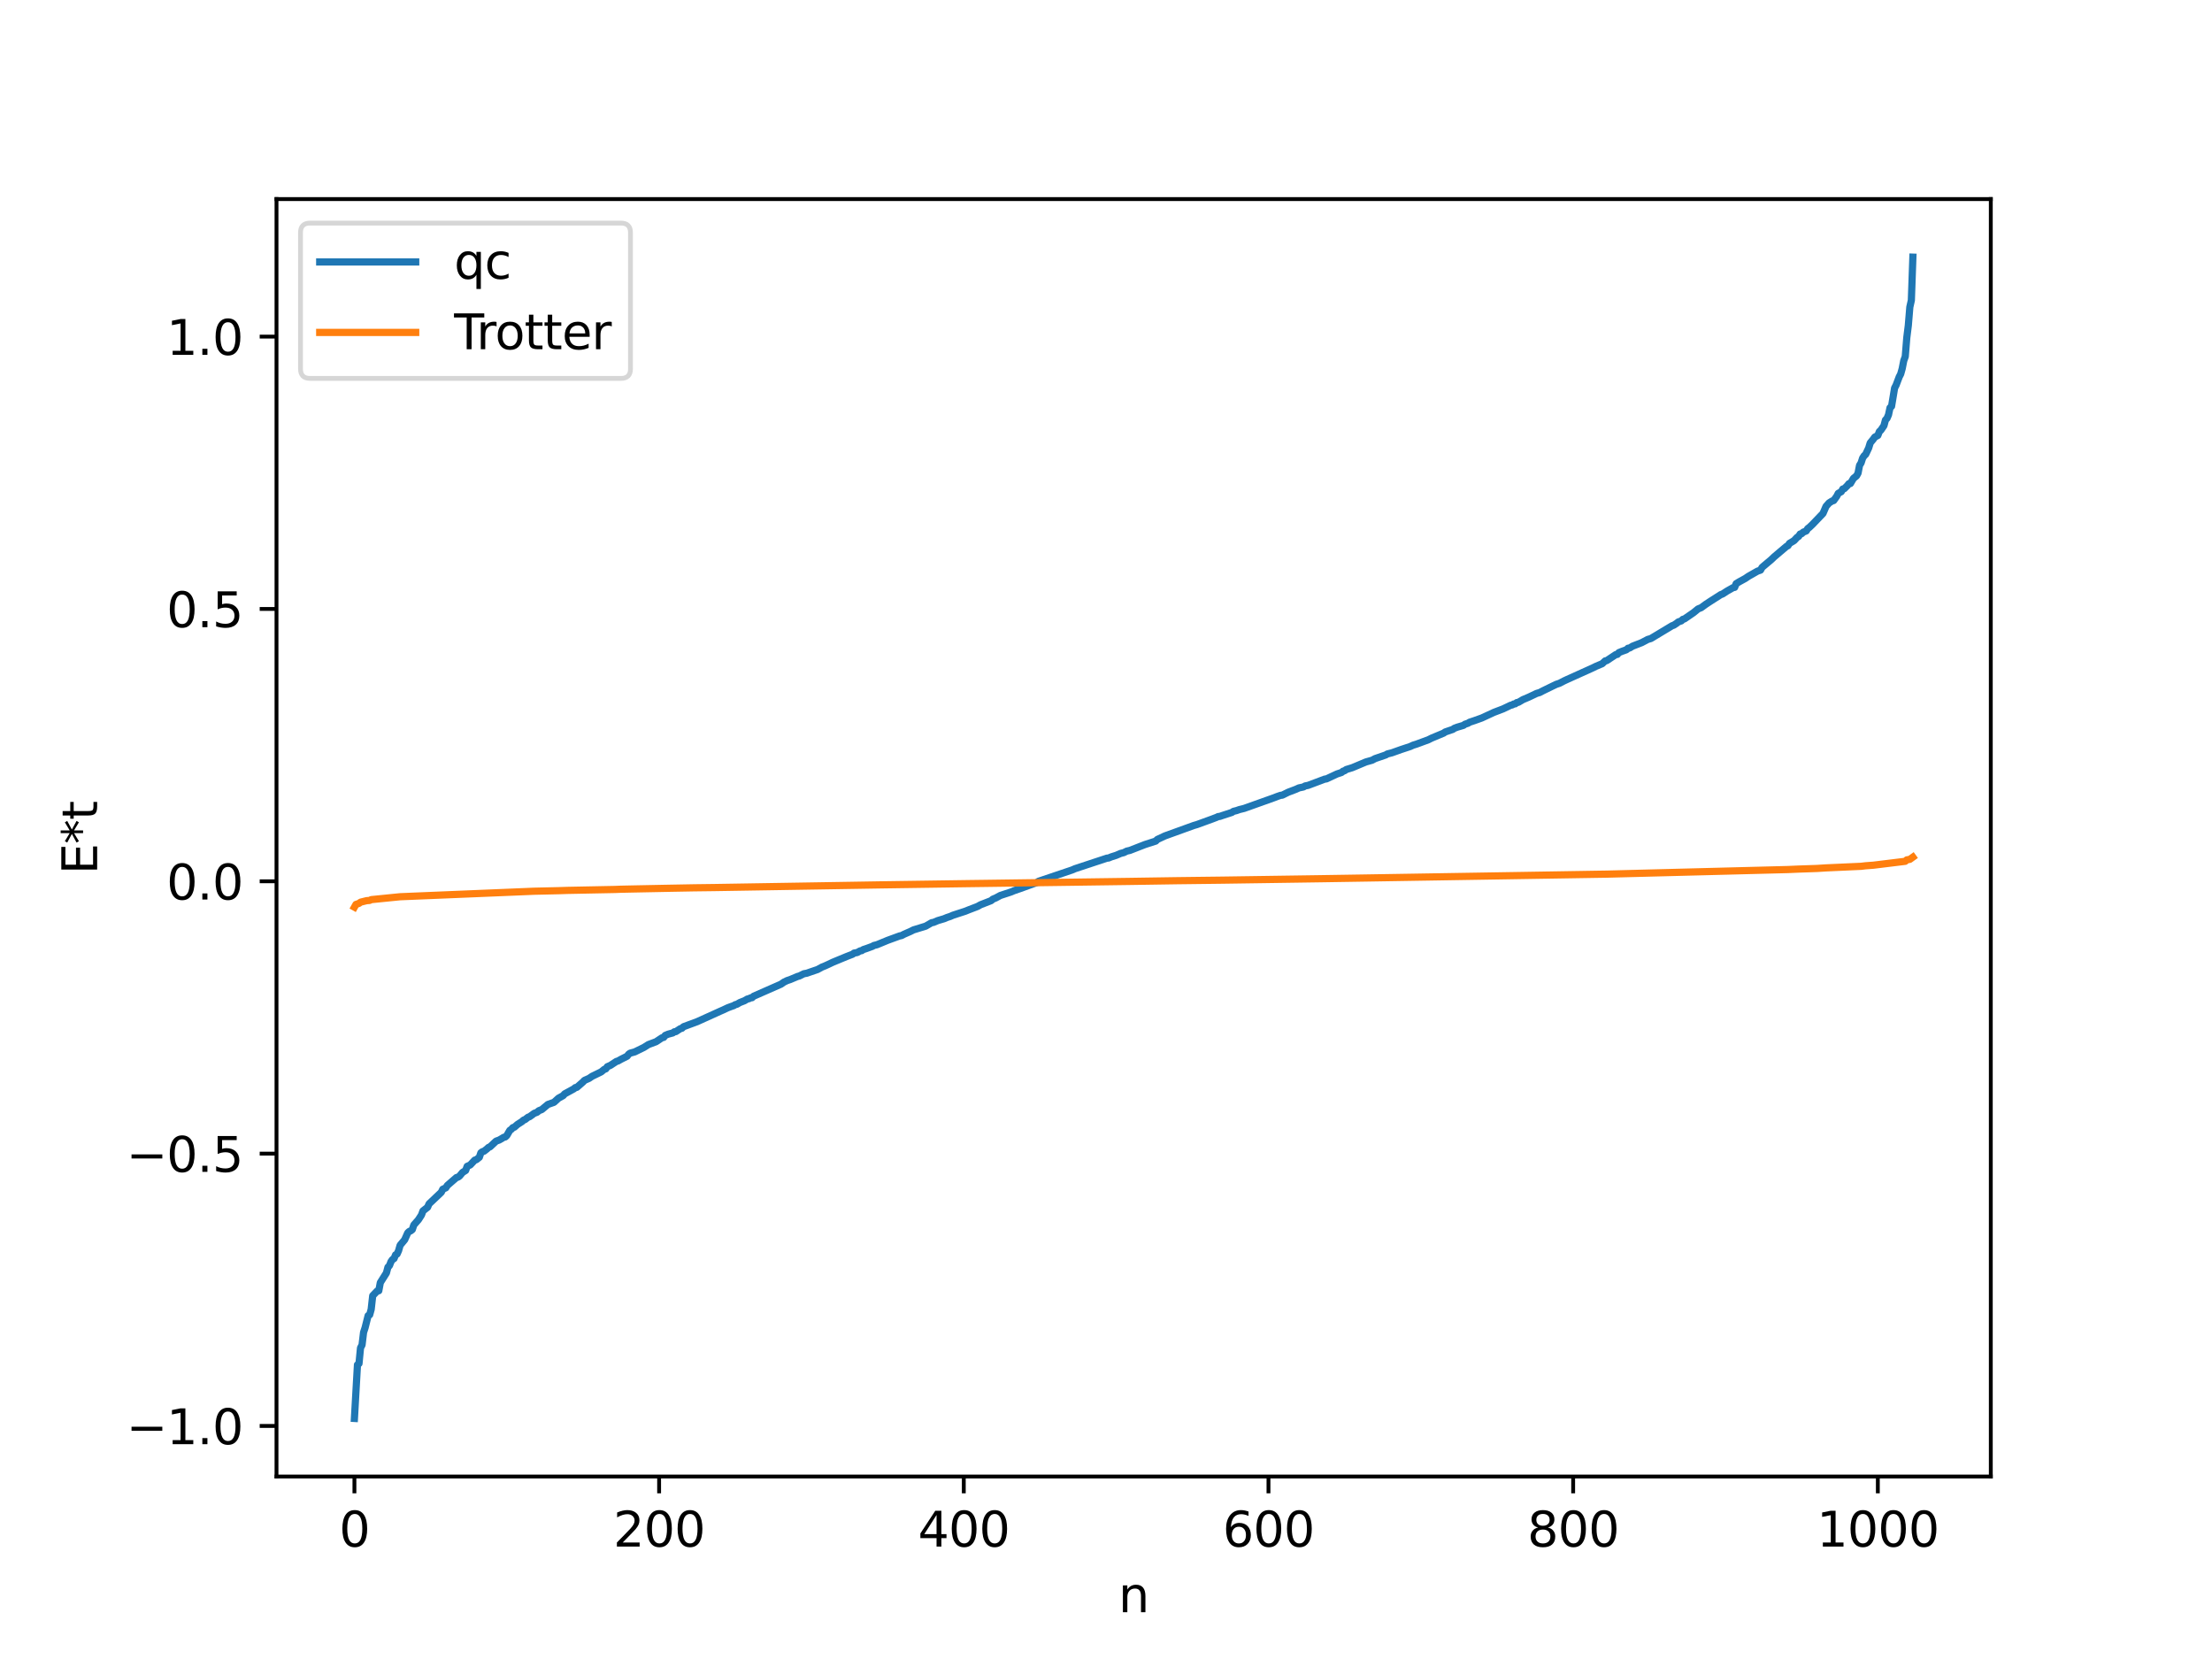 <?xml version="1.0" encoding="utf-8" standalone="no"?>
<!DOCTYPE svg PUBLIC "-//W3C//DTD SVG 1.1//EN"
  "http://www.w3.org/Graphics/SVG/1.1/DTD/svg11.dtd">
<svg xmlns:xlink="http://www.w3.org/1999/xlink" width="460.8pt" height="345.6pt" viewBox="0 0 460.8 345.6" xmlns="http://www.w3.org/2000/svg" version="1.1">
 <defs>
  <style type="text/css">*{stroke-linejoin: round; stroke-linecap: butt}</style>
 </defs>
 <g id="figure_1">
  <g id="patch_1">
   <path d="M 0 345.6 
L 460.8 345.6 
L 460.8 0 
L 0 0 
z
" style="fill: #ffffff"/>
  </g>
  <g id="axes_1">
   <g id="patch_2">
    <path d="M 57.6 307.584 
L 414.72 307.584 
L 414.72 41.472 
L 57.6 41.472 
z
" style="fill: #ffffff"/>
   </g>
   <g id="matplotlib.axis_1">
    <g id="xtick_1">
     <g id="line2d_1">
      <defs>
       <path id="ma81417d277" d="M 0 0 
L 0 3.5 
" style="stroke: #000000; stroke-width: 0.8"/>
      </defs>
      <g>
       <use xlink:href="#ma81417d277" x="73.833" y="307.584" style="stroke: #000000; stroke-width: 0.8"/>
      </g>
     </g>
     <g id="text_1">
      <!-- 0 -->
      <g transform="translate(70.651 322.182) scale(0.1 -0.1)">
       <defs>
        <path id="DejaVuSans-30" d="M 2034 4250 
Q 1547 4250 1301 3770 
Q 1056 3291 1056 2328 
Q 1056 1369 1301 889 
Q 1547 409 2034 409 
Q 2525 409 2770 889 
Q 3016 1369 3016 2328 
Q 3016 3291 2770 3770 
Q 2525 4250 2034 4250 
z
M 2034 4750 
Q 2819 4750 3233 4129 
Q 3647 3509 3647 2328 
Q 3647 1150 3233 529 
Q 2819 -91 2034 -91 
Q 1250 -91 836 529 
Q 422 1150 422 2328 
Q 422 3509 836 4129 
Q 1250 4750 2034 4750 
z
" transform="scale(0.016)"/>
       </defs>
       <use xlink:href="#DejaVuSans-30"/>
      </g>
     </g>
    </g>
    <g id="xtick_2">
     <g id="line2d_2">
      <g>
       <use xlink:href="#ma81417d277" x="137.304" y="307.584" style="stroke: #000000; stroke-width: 0.8"/>
      </g>
     </g>
     <g id="text_2">
      <!-- 200 -->
      <g transform="translate(127.76 322.182) scale(0.1 -0.1)">
       <defs>
        <path id="DejaVuSans-32" d="M 1228 531 
L 3431 531 
L 3431 0 
L 469 0 
L 469 531 
Q 828 903 1448 1529 
Q 2069 2156 2228 2338 
Q 2531 2678 2651 2914 
Q 2772 3150 2772 3378 
Q 2772 3750 2511 3984 
Q 2250 4219 1831 4219 
Q 1534 4219 1204 4116 
Q 875 4013 500 3803 
L 500 4441 
Q 881 4594 1212 4672 
Q 1544 4750 1819 4750 
Q 2544 4750 2975 4387 
Q 3406 4025 3406 3419 
Q 3406 3131 3298 2873 
Q 3191 2616 2906 2266 
Q 2828 2175 2409 1742 
Q 1991 1309 1228 531 
z
" transform="scale(0.016)"/>
       </defs>
       <use xlink:href="#DejaVuSans-32"/>
       <use xlink:href="#DejaVuSans-30" x="63.623"/>
       <use xlink:href="#DejaVuSans-30" x="127.246"/>
      </g>
     </g>
    </g>
    <g id="xtick_3">
     <g id="line2d_3">
      <g>
       <use xlink:href="#ma81417d277" x="200.775" y="307.584" style="stroke: #000000; stroke-width: 0.8"/>
      </g>
     </g>
     <g id="text_3">
      <!-- 400 -->
      <g transform="translate(191.231 322.182) scale(0.1 -0.1)">
       <defs>
        <path id="DejaVuSans-34" d="M 2419 4116 
L 825 1625 
L 2419 1625 
L 2419 4116 
z
M 2253 4666 
L 3047 4666 
L 3047 1625 
L 3713 1625 
L 3713 1100 
L 3047 1100 
L 3047 0 
L 2419 0 
L 2419 1100 
L 313 1100 
L 313 1709 
L 2253 4666 
z
" transform="scale(0.016)"/>
       </defs>
       <use xlink:href="#DejaVuSans-34"/>
       <use xlink:href="#DejaVuSans-30" x="63.623"/>
       <use xlink:href="#DejaVuSans-30" x="127.246"/>
      </g>
     </g>
    </g>
    <g id="xtick_4">
     <g id="line2d_4">
      <g>
       <use xlink:href="#ma81417d277" x="264.246" y="307.584" style="stroke: #000000; stroke-width: 0.8"/>
      </g>
     </g>
     <g id="text_4">
      <!-- 600 -->
      <g transform="translate(254.702 322.182) scale(0.1 -0.1)">
       <defs>
        <path id="DejaVuSans-36" d="M 2113 2584 
Q 1688 2584 1439 2293 
Q 1191 2003 1191 1497 
Q 1191 994 1439 701 
Q 1688 409 2113 409 
Q 2538 409 2786 701 
Q 3034 994 3034 1497 
Q 3034 2003 2786 2293 
Q 2538 2584 2113 2584 
z
M 3366 4563 
L 3366 3988 
Q 3128 4100 2886 4159 
Q 2644 4219 2406 4219 
Q 1781 4219 1451 3797 
Q 1122 3375 1075 2522 
Q 1259 2794 1537 2939 
Q 1816 3084 2150 3084 
Q 2853 3084 3261 2657 
Q 3669 2231 3669 1497 
Q 3669 778 3244 343 
Q 2819 -91 2113 -91 
Q 1303 -91 875 529 
Q 447 1150 447 2328 
Q 447 3434 972 4092 
Q 1497 4750 2381 4750 
Q 2619 4750 2861 4703 
Q 3103 4656 3366 4563 
z
" transform="scale(0.016)"/>
       </defs>
       <use xlink:href="#DejaVuSans-36"/>
       <use xlink:href="#DejaVuSans-30" x="63.623"/>
       <use xlink:href="#DejaVuSans-30" x="127.246"/>
      </g>
     </g>
    </g>
    <g id="xtick_5">
     <g id="line2d_5">
      <g>
       <use xlink:href="#ma81417d277" x="327.717" y="307.584" style="stroke: #000000; stroke-width: 0.8"/>
      </g>
     </g>
     <g id="text_5">
      <!-- 800 -->
      <g transform="translate(318.173 322.182) scale(0.1 -0.1)">
       <defs>
        <path id="DejaVuSans-38" d="M 2034 2216 
Q 1584 2216 1326 1975 
Q 1069 1734 1069 1313 
Q 1069 891 1326 650 
Q 1584 409 2034 409 
Q 2484 409 2743 651 
Q 3003 894 3003 1313 
Q 3003 1734 2745 1975 
Q 2488 2216 2034 2216 
z
M 1403 2484 
Q 997 2584 770 2862 
Q 544 3141 544 3541 
Q 544 4100 942 4425 
Q 1341 4750 2034 4750 
Q 2731 4750 3128 4425 
Q 3525 4100 3525 3541 
Q 3525 3141 3298 2862 
Q 3072 2584 2669 2484 
Q 3125 2378 3379 2068 
Q 3634 1759 3634 1313 
Q 3634 634 3220 271 
Q 2806 -91 2034 -91 
Q 1263 -91 848 271 
Q 434 634 434 1313 
Q 434 1759 690 2068 
Q 947 2378 1403 2484 
z
M 1172 3481 
Q 1172 3119 1398 2916 
Q 1625 2713 2034 2713 
Q 2441 2713 2670 2916 
Q 2900 3119 2900 3481 
Q 2900 3844 2670 4047 
Q 2441 4250 2034 4250 
Q 1625 4250 1398 4047 
Q 1172 3844 1172 3481 
z
" transform="scale(0.016)"/>
       </defs>
       <use xlink:href="#DejaVuSans-38"/>
       <use xlink:href="#DejaVuSans-30" x="63.623"/>
       <use xlink:href="#DejaVuSans-30" x="127.246"/>
      </g>
     </g>
    </g>
    <g id="xtick_6">
     <g id="line2d_6">
      <g>
       <use xlink:href="#ma81417d277" x="391.188" y="307.584" style="stroke: #000000; stroke-width: 0.8"/>
      </g>
     </g>
     <g id="text_6">
      <!-- 1000 -->
      <g transform="translate(378.463 322.182) scale(0.1 -0.1)">
       <defs>
        <path id="DejaVuSans-31" d="M 794 531 
L 1825 531 
L 1825 4091 
L 703 3866 
L 703 4441 
L 1819 4666 
L 2450 4666 
L 2450 531 
L 3481 531 
L 3481 0 
L 794 0 
L 794 531 
z
" transform="scale(0.016)"/>
       </defs>
       <use xlink:href="#DejaVuSans-31"/>
       <use xlink:href="#DejaVuSans-30" x="63.623"/>
       <use xlink:href="#DejaVuSans-30" x="127.246"/>
       <use xlink:href="#DejaVuSans-30" x="190.869"/>
      </g>
     </g>
    </g>
    <g id="text_7">
     <!-- n -->
     <g transform="translate(232.991 335.861) scale(0.1 -0.1)">
      <defs>
       <path id="DejaVuSans-6e" d="M 3513 2113 
L 3513 0 
L 2938 0 
L 2938 2094 
Q 2938 2591 2744 2837 
Q 2550 3084 2163 3084 
Q 1697 3084 1428 2787 
Q 1159 2491 1159 1978 
L 1159 0 
L 581 0 
L 581 3500 
L 1159 3500 
L 1159 2956 
Q 1366 3272 1645 3428 
Q 1925 3584 2291 3584 
Q 2894 3584 3203 3211 
Q 3513 2838 3513 2113 
z
" transform="scale(0.016)"/>
      </defs>
      <use xlink:href="#DejaVuSans-6e"/>
     </g>
    </g>
   </g>
   <g id="matplotlib.axis_2">
    <g id="ytick_1">
     <g id="line2d_7">
      <defs>
       <path id="mee80640bd0" d="M 0 0 
L -3.5 0 
" style="stroke: #000000; stroke-width: 0.8"/>
      </defs>
      <g>
       <use xlink:href="#mee80640bd0" x="57.6" y="297.05" style="stroke: #000000; stroke-width: 0.8"/>
      </g>
     </g>
     <g id="text_8">
      <!-- −1.0 -->
      <g transform="translate(26.317 300.849) scale(0.1 -0.1)">
       <defs>
        <path id="DejaVuSans-2212" d="M 678 2272 
L 4684 2272 
L 4684 1741 
L 678 1741 
L 678 2272 
z
" transform="scale(0.016)"/>
        <path id="DejaVuSans-2e" d="M 684 794 
L 1344 794 
L 1344 0 
L 684 0 
L 684 794 
z
" transform="scale(0.016)"/>
       </defs>
       <use xlink:href="#DejaVuSans-2212"/>
       <use xlink:href="#DejaVuSans-31" x="83.789"/>
       <use xlink:href="#DejaVuSans-2e" x="147.412"/>
       <use xlink:href="#DejaVuSans-30" x="179.199"/>
      </g>
     </g>
    </g>
    <g id="ytick_2">
     <g id="line2d_8">
      <g>
       <use xlink:href="#mee80640bd0" x="57.6" y="240.319" style="stroke: #000000; stroke-width: 0.8"/>
      </g>
     </g>
     <g id="text_9">
      <!-- −0.5 -->
      <g transform="translate(26.317 244.118) scale(0.1 -0.1)">
       <defs>
        <path id="DejaVuSans-35" d="M 691 4666 
L 3169 4666 
L 3169 4134 
L 1269 4134 
L 1269 2991 
Q 1406 3038 1543 3061 
Q 1681 3084 1819 3084 
Q 2600 3084 3056 2656 
Q 3513 2228 3513 1497 
Q 3513 744 3044 326 
Q 2575 -91 1722 -91 
Q 1428 -91 1123 -41 
Q 819 9 494 109 
L 494 744 
Q 775 591 1075 516 
Q 1375 441 1709 441 
Q 2250 441 2565 725 
Q 2881 1009 2881 1497 
Q 2881 1984 2565 2268 
Q 2250 2553 1709 2553 
Q 1456 2553 1204 2497 
Q 953 2441 691 2322 
L 691 4666 
z
" transform="scale(0.016)"/>
       </defs>
       <use xlink:href="#DejaVuSans-2212"/>
       <use xlink:href="#DejaVuSans-30" x="83.789"/>
       <use xlink:href="#DejaVuSans-2e" x="147.412"/>
       <use xlink:href="#DejaVuSans-35" x="179.199"/>
      </g>
     </g>
    </g>
    <g id="ytick_3">
     <g id="line2d_9">
      <g>
       <use xlink:href="#mee80640bd0" x="57.6" y="183.587" style="stroke: #000000; stroke-width: 0.8"/>
      </g>
     </g>
     <g id="text_10">
      <!-- 0.0 -->
      <g transform="translate(34.697 187.387) scale(0.1 -0.1)">
       <use xlink:href="#DejaVuSans-30"/>
       <use xlink:href="#DejaVuSans-2e" x="63.623"/>
       <use xlink:href="#DejaVuSans-30" x="95.41"/>
      </g>
     </g>
    </g>
    <g id="ytick_4">
     <g id="line2d_10">
      <g>
       <use xlink:href="#mee80640bd0" x="57.6" y="126.856" style="stroke: #000000; stroke-width: 0.8"/>
      </g>
     </g>
     <g id="text_11">
      <!-- 0.5 -->
      <g transform="translate(34.697 130.656) scale(0.1 -0.1)">
       <use xlink:href="#DejaVuSans-30"/>
       <use xlink:href="#DejaVuSans-2e" x="63.623"/>
       <use xlink:href="#DejaVuSans-35" x="95.41"/>
      </g>
     </g>
    </g>
    <g id="ytick_5">
     <g id="line2d_11">
      <g>
       <use xlink:href="#mee80640bd0" x="57.6" y="70.125" style="stroke: #000000; stroke-width: 0.8"/>
      </g>
     </g>
     <g id="text_12">
      <!-- 1.0 -->
      <g transform="translate(34.697 73.925) scale(0.1 -0.1)">
       <use xlink:href="#DejaVuSans-31"/>
       <use xlink:href="#DejaVuSans-2e" x="63.623"/>
       <use xlink:href="#DejaVuSans-30" x="95.41"/>
      </g>
     </g>
    </g>
    <g id="text_13">
     <!-- E*t -->
     <g transform="translate(20.238 182.148) rotate(-90) scale(0.1 -0.1)">
      <defs>
       <path id="DejaVuSans-45" d="M 628 4666 
L 3578 4666 
L 3578 4134 
L 1259 4134 
L 1259 2753 
L 3481 2753 
L 3481 2222 
L 1259 2222 
L 1259 531 
L 3634 531 
L 3634 0 
L 628 0 
L 628 4666 
z
" transform="scale(0.016)"/>
       <path id="DejaVuSans-2a" d="M 3009 3897 
L 1888 3291 
L 3009 2681 
L 2828 2375 
L 1778 3009 
L 1778 1831 
L 1422 1831 
L 1422 3009 
L 372 2375 
L 191 2681 
L 1313 3291 
L 191 3897 
L 372 4206 
L 1422 3572 
L 1422 4750 
L 1778 4750 
L 1778 3572 
L 2828 4206 
L 3009 3897 
z
" transform="scale(0.016)"/>
       <path id="DejaVuSans-74" d="M 1172 4494 
L 1172 3500 
L 2356 3500 
L 2356 3053 
L 1172 3053 
L 1172 1153 
Q 1172 725 1289 603 
Q 1406 481 1766 481 
L 2356 481 
L 2356 0 
L 1766 0 
Q 1100 0 847 248 
Q 594 497 594 1153 
L 594 3053 
L 172 3053 
L 172 3500 
L 594 3500 
L 594 4494 
L 1172 4494 
z
" transform="scale(0.016)"/>
      </defs>
      <use xlink:href="#DejaVuSans-45"/>
      <use xlink:href="#DejaVuSans-2a" x="63.184"/>
      <use xlink:href="#DejaVuSans-74" x="113.184"/>
     </g>
    </g>
   </g>
   <g id="line2d_12">
    <path d="M 73.833 295.488 
L 74.467 284.301 
L 74.785 284.057 
L 75.102 280.789 
L 75.42 280.184 
L 75.737 277.558 
L 76.054 276.59 
L 76.689 274.067 
L 77.006 273.901 
L 77.324 272.76 
L 77.641 269.923 
L 78.593 268.924 
L 78.91 268.891 
L 79.228 267.19 
L 80.497 265.18 
L 80.815 263.98 
L 81.132 263.651 
L 81.449 262.826 
L 81.767 262.372 
L 82.084 262.186 
L 82.401 261.41 
L 82.719 261.237 
L 83.036 260.521 
L 83.353 259.407 
L 84.305 258.261 
L 84.94 256.824 
L 85.258 256.53 
L 85.575 256.395 
L 85.892 256.135 
L 86.21 255.182 
L 87.162 254.098 
L 87.796 253.111 
L 88.114 252.251 
L 89.066 251.503 
L 89.383 250.784 
L 91.922 248.38 
L 92.239 247.739 
L 92.874 247.447 
L 93.191 246.952 
L 95.096 245.297 
L 95.413 245.22 
L 95.73 244.988 
L 96.365 244.231 
L 97 243.835 
L 97.317 242.967 
L 97.952 242.684 
L 98.904 241.667 
L 99.221 241.592 
L 99.856 241.08 
L 100.173 240.155 
L 100.491 239.912 
L 100.808 239.834 
L 101.443 239.337 
L 101.76 239.031 
L 102.077 238.91 
L 103.347 237.718 
L 103.981 237.493 
L 104.616 237.123 
L 104.934 236.922 
L 105.251 236.854 
L 105.568 236.57 
L 106.203 235.477 
L 106.52 235.262 
L 106.838 234.901 
L 107.155 234.811 
L 107.79 234.25 
L 108.742 233.637 
L 109.059 233.34 
L 109.377 233.228 
L 110.011 232.736 
L 110.329 232.627 
L 111.281 231.93 
L 111.915 231.689 
L 112.233 231.388 
L 112.867 231.137 
L 114.137 230.078 
L 115.406 229.631 
L 116.358 228.766 
L 117.31 228.243 
L 117.628 227.876 
L 119.532 226.835 
L 119.849 226.567 
L 120.167 226.514 
L 121.436 225.406 
L 121.753 225.066 
L 122.705 224.647 
L 123.34 224.215 
L 125.244 223.288 
L 125.879 222.762 
L 126.196 222.667 
L 126.514 222.215 
L 127.148 221.943 
L 128.418 221.112 
L 128.735 221.027 
L 129.37 220.666 
L 130.639 220.03 
L 130.957 219.617 
L 131.274 219.392 
L 132.226 219.132 
L 134.13 218.2 
L 135.082 217.601 
L 136.669 217.009 
L 137.939 216.168 
L 138.256 216.111 
L 138.573 215.695 
L 139.208 215.433 
L 139.843 215.26 
L 140.16 215.18 
L 140.477 214.941 
L 140.795 214.901 
L 141.747 214.281 
L 142.064 214.207 
L 142.381 213.887 
L 145.238 212.83 
L 149.998 210.675 
L 150.633 210.397 
L 151.585 209.947 
L 152.22 209.707 
L 152.854 209.488 
L 153.172 209.286 
L 153.489 209.22 
L 154.124 208.849 
L 155.076 208.475 
L 155.71 208.104 
L 156.028 208.052 
L 156.345 207.875 
L 156.662 207.841 
L 156.98 207.537 
L 162.692 205.024 
L 163.327 204.583 
L 163.962 204.278 
L 164.596 204.066 
L 166.183 203.4 
L 166.5 203.328 
L 167.453 202.849 
L 168.087 202.735 
L 168.722 202.511 
L 170.309 201.97 
L 171.261 201.45 
L 171.896 201.199 
L 172.53 200.909 
L 173.482 200.457 
L 176.339 199.273 
L 177.608 198.783 
L 177.925 198.542 
L 178.56 198.434 
L 179.195 198.083 
L 179.512 198.036 
L 179.829 197.816 
L 180.464 197.608 
L 181.734 197.143 
L 182.051 196.959 
L 182.686 196.805 
L 184.907 195.887 
L 187.446 194.961 
L 187.763 194.912 
L 188.398 194.587 
L 189.667 194.033 
L 190.302 193.712 
L 190.937 193.519 
L 192.841 192.932 
L 194.11 192.199 
L 194.428 192.166 
L 195.38 191.769 
L 196.649 191.393 
L 197.284 191.127 
L 197.919 190.921 
L 198.553 190.646 
L 201.092 189.823 
L 201.727 189.563 
L 203.631 188.835 
L 204.266 188.481 
L 206.487 187.613 
L 206.805 187.325 
L 207.439 187.061 
L 208.391 186.543 
L 210.613 185.814 
L 211.248 185.545 
L 212.517 185.108 
L 216.008 183.845 
L 216.325 183.597 
L 217.277 183.276 
L 223.307 181.24 
L 223.942 180.966 
L 230.606 178.766 
L 230.924 178.744 
L 231.558 178.483 
L 232.51 178.184 
L 233.462 177.778 
L 234.097 177.618 
L 234.732 177.302 
L 235.367 177.159 
L 238.54 175.925 
L 240.762 175.212 
L 241.079 174.882 
L 242.666 174.141 
L 248.696 171.959 
L 249.33 171.777 
L 252.504 170.623 
L 253.456 170.259 
L 253.773 170.1 
L 254.091 170.08 
L 254.725 169.859 
L 256.629 169.24 
L 256.947 169.018 
L 257.581 168.864 
L 258.216 168.64 
L 259.168 168.408 
L 265.198 166.258 
L 266.15 165.894 
L 266.785 165.68 
L 267.102 165.655 
L 268.372 165.03 
L 269.958 164.427 
L 270.593 164.136 
L 271.545 163.935 
L 271.862 163.731 
L 272.497 163.608 
L 275.988 162.296 
L 276.305 162.266 
L 278.527 161.229 
L 279.479 160.914 
L 279.796 160.644 
L 280.114 160.56 
L 280.431 160.313 
L 281.7 159.925 
L 284.557 158.725 
L 285.826 158.368 
L 286.461 158.028 
L 288.682 157.266 
L 289 157.065 
L 289.952 156.825 
L 291.856 156.146 
L 293.76 155.516 
L 294.395 155.227 
L 295.029 155.035 
L 297.568 154.1 
L 298.203 153.776 
L 300.742 152.717 
L 301.059 152.486 
L 302.329 152.051 
L 302.646 151.944 
L 302.963 151.718 
L 303.598 151.478 
L 304.867 151.104 
L 305.185 150.87 
L 305.82 150.66 
L 306.137 150.453 
L 307.089 150.139 
L 308.676 149.571 
L 311.215 148.397 
L 313.119 147.671 
L 314.705 146.916 
L 315.023 146.851 
L 315.34 146.654 
L 315.658 146.621 
L 315.975 146.361 
L 316.292 146.311 
L 317.244 145.749 
L 318.514 145.208 
L 320.1 144.452 
L 320.735 144.267 
L 321.37 143.934 
L 323.591 142.85 
L 324.226 142.55 
L 324.861 142.342 
L 325.813 141.847 
L 326.448 141.55 
L 331.843 139.118 
L 332.477 138.802 
L 333.429 138.399 
L 333.747 138.276 
L 334.381 137.682 
L 334.699 137.629 
L 336.603 136.361 
L 336.92 136.324 
L 337.238 135.952 
L 337.872 135.692 
L 338.824 135.352 
L 339.142 135.041 
L 339.459 135.002 
L 340.094 134.614 
L 341.998 133.872 
L 343.267 133.202 
L 343.902 133.018 
L 348.345 130.344 
L 348.662 130.242 
L 349.297 129.826 
L 349.615 129.561 
L 350.249 129.342 
L 350.567 129.013 
L 350.884 128.943 
L 352.788 127.632 
L 353.74 126.852 
L 354.375 126.596 
L 355.327 125.899 
L 356.279 125.272 
L 358.5 123.852 
L 358.818 123.754 
L 359.77 123.134 
L 361.039 122.413 
L 361.357 122.361 
L 361.674 121.583 
L 362.309 121.199 
L 363.578 120.503 
L 364.213 120.068 
L 366.117 118.982 
L 366.752 118.765 
L 367.069 118.194 
L 368.973 116.59 
L 369.608 115.984 
L 372.147 113.834 
L 372.464 113.68 
L 372.781 113.196 
L 373.734 112.621 
L 374.368 111.939 
L 374.686 111.746 
L 375.003 111.244 
L 375.32 111.177 
L 375.638 110.864 
L 376.272 110.605 
L 376.59 110.102 
L 376.907 109.877 
L 377.542 109.275 
L 379.763 106.958 
L 380.398 105.482 
L 381.033 104.768 
L 381.667 104.366 
L 381.985 104.276 
L 382.62 103.397 
L 382.937 102.782 
L 383.572 102.426 
L 383.889 101.869 
L 384.206 101.793 
L 384.841 101.162 
L 385.158 100.76 
L 385.476 100.724 
L 386.11 99.655 
L 386.745 99.141 
L 387.062 98.574 
L 387.38 96.934 
L 387.697 96.431 
L 388.015 95.439 
L 388.332 94.95 
L 388.649 94.665 
L 389.284 93.306 
L 389.601 92.27 
L 390.236 91.495 
L 390.553 91.052 
L 391.188 90.714 
L 391.505 89.902 
L 391.823 89.608 
L 392.458 88.677 
L 392.775 87.497 
L 393.092 87.156 
L 393.41 86.416 
L 393.727 84.939 
L 394.044 84.65 
L 394.679 80.833 
L 394.996 80.217 
L 395.631 78.531 
L 395.948 77.913 
L 396.266 76.774 
L 396.583 75.152 
L 396.9 74.278 
L 397.218 70.345 
L 397.535 67.812 
L 397.853 63.97 
L 398.17 62.559 
L 398.487 53.568 
L 398.487 53.568 
" clip-path="url(#p683d5bbe03)" style="fill: none; stroke: #1f77b4; stroke-width: 1.5; stroke-linecap: square"/>
   </g>
   <g id="line2d_13">
    <path d="M 73.833 188.977 
L 74.15 188.41 
L 74.785 188.193 
L 75.102 187.942 
L 76.372 187.626 
L 77.006 187.576 
L 77.324 187.411 
L 83.353 186.807 
L 111.281 185.658 
L 116.358 185.544 
L 118.262 185.483 
L 128.1 185.291 
L 129.37 185.242 
L 131.909 185.189 
L 138.573 185.058 
L 144.603 184.948 
L 148.729 184.896 
L 183.638 184.332 
L 192.206 184.209 
L 201.727 184.073 
L 204.9 184.032 
L 235.367 183.614 
L 245.205 183.465 
L 254.725 183.35 
L 275.036 183.055 
L 284.239 182.91 
L 332.477 182.132 
L 334.699 182.099 
L 372.464 181.14 
L 374.686 181.044 
L 378.494 180.916 
L 380.398 180.797 
L 387.697 180.468 
L 388.649 180.355 
L 390.236 180.239 
L 396.9 179.425 
L 397.218 179.128 
L 397.853 179.018 
L 398.487 178.56 
L 398.487 178.56 
" clip-path="url(#p683d5bbe03)" style="fill: none; stroke: #ff7f0e; stroke-width: 1.5; stroke-linecap: square"/>
   </g>
   <g id="patch_3">
    <path d="M 57.6 307.584 
L 57.6 41.472 
" style="fill: none; stroke: #000000; stroke-width: 0.8; stroke-linejoin: miter; stroke-linecap: square"/>
   </g>
   <g id="patch_4">
    <path d="M 414.72 307.584 
L 414.72 41.472 
" style="fill: none; stroke: #000000; stroke-width: 0.8; stroke-linejoin: miter; stroke-linecap: square"/>
   </g>
   <g id="patch_5">
    <path d="M 57.6 307.584 
L 414.72 307.584 
" style="fill: none; stroke: #000000; stroke-width: 0.8; stroke-linejoin: miter; stroke-linecap: square"/>
   </g>
   <g id="patch_6">
    <path d="M 57.6 41.472 
L 414.72 41.472 
" style="fill: none; stroke: #000000; stroke-width: 0.8; stroke-linejoin: miter; stroke-linecap: square"/>
   </g>
   <g id="legend_1">
    <g id="patch_7">
     <path d="M 64.6 78.828 
L 129.342 78.828 
Q 131.342 78.828 131.342 76.828 
L 131.342 48.472 
Q 131.342 46.472 129.342 46.472 
L 64.6 46.472 
Q 62.6 46.472 62.6 48.472 
L 62.6 76.828 
Q 62.6 78.828 64.6 78.828 
z
" style="fill: #ffffff; opacity: 0.8; stroke: #cccccc; stroke-linejoin: miter"/>
    </g>
    <g id="line2d_14">
     <path d="M 66.6 54.57 
L 76.6 54.57 
L 86.6 54.57 
" style="fill: none; stroke: #1f77b4; stroke-width: 1.5; stroke-linecap: square"/>
    </g>
    <g id="text_14">
     <!-- qc -->
     <g transform="translate(94.6 58.07) scale(0.1 -0.1)">
      <defs>
       <path id="DejaVuSans-71" d="M 947 1747 
Q 947 1113 1208 752 
Q 1469 391 1925 391 
Q 2381 391 2643 752 
Q 2906 1113 2906 1747 
Q 2906 2381 2643 2742 
Q 2381 3103 1925 3103 
Q 1469 3103 1208 2742 
Q 947 2381 947 1747 
z
M 2906 525 
Q 2725 213 2448 61 
Q 2172 -91 1784 -91 
Q 1150 -91 751 415 
Q 353 922 353 1747 
Q 353 2572 751 3078 
Q 1150 3584 1784 3584 
Q 2172 3584 2448 3432 
Q 2725 3281 2906 2969 
L 2906 3500 
L 3481 3500 
L 3481 -1331 
L 2906 -1331 
L 2906 525 
z
" transform="scale(0.016)"/>
       <path id="DejaVuSans-63" d="M 3122 3366 
L 3122 2828 
Q 2878 2963 2633 3030 
Q 2388 3097 2138 3097 
Q 1578 3097 1268 2742 
Q 959 2388 959 1747 
Q 959 1106 1268 751 
Q 1578 397 2138 397 
Q 2388 397 2633 464 
Q 2878 531 3122 666 
L 3122 134 
Q 2881 22 2623 -34 
Q 2366 -91 2075 -91 
Q 1284 -91 818 406 
Q 353 903 353 1747 
Q 353 2603 823 3093 
Q 1294 3584 2113 3584 
Q 2378 3584 2631 3529 
Q 2884 3475 3122 3366 
z
" transform="scale(0.016)"/>
      </defs>
      <use xlink:href="#DejaVuSans-71"/>
      <use xlink:href="#DejaVuSans-63" x="63.477"/>
     </g>
    </g>
    <g id="line2d_15">
     <path d="M 66.6 69.249 
L 76.6 69.249 
L 86.6 69.249 
" style="fill: none; stroke: #ff7f0e; stroke-width: 1.5; stroke-linecap: square"/>
    </g>
    <g id="text_15">
     <!-- Trotter -->
     <g transform="translate(94.6 72.749) scale(0.1 -0.1)">
      <defs>
       <path id="DejaVuSans-54" d="M -19 4666 
L 3928 4666 
L 3928 4134 
L 2272 4134 
L 2272 0 
L 1638 0 
L 1638 4134 
L -19 4134 
L -19 4666 
z
" transform="scale(0.016)"/>
       <path id="DejaVuSans-72" d="M 2631 2963 
Q 2534 3019 2420 3045 
Q 2306 3072 2169 3072 
Q 1681 3072 1420 2755 
Q 1159 2438 1159 1844 
L 1159 0 
L 581 0 
L 581 3500 
L 1159 3500 
L 1159 2956 
Q 1341 3275 1631 3429 
Q 1922 3584 2338 3584 
Q 2397 3584 2469 3576 
Q 2541 3569 2628 3553 
L 2631 2963 
z
" transform="scale(0.016)"/>
       <path id="DejaVuSans-6f" d="M 1959 3097 
Q 1497 3097 1228 2736 
Q 959 2375 959 1747 
Q 959 1119 1226 758 
Q 1494 397 1959 397 
Q 2419 397 2687 759 
Q 2956 1122 2956 1747 
Q 2956 2369 2687 2733 
Q 2419 3097 1959 3097 
z
M 1959 3584 
Q 2709 3584 3137 3096 
Q 3566 2609 3566 1747 
Q 3566 888 3137 398 
Q 2709 -91 1959 -91 
Q 1206 -91 779 398 
Q 353 888 353 1747 
Q 353 2609 779 3096 
Q 1206 3584 1959 3584 
z
" transform="scale(0.016)"/>
       <path id="DejaVuSans-65" d="M 3597 1894 
L 3597 1613 
L 953 1613 
Q 991 1019 1311 708 
Q 1631 397 2203 397 
Q 2534 397 2845 478 
Q 3156 559 3463 722 
L 3463 178 
Q 3153 47 2828 -22 
Q 2503 -91 2169 -91 
Q 1331 -91 842 396 
Q 353 884 353 1716 
Q 353 2575 817 3079 
Q 1281 3584 2069 3584 
Q 2775 3584 3186 3129 
Q 3597 2675 3597 1894 
z
M 3022 2063 
Q 3016 2534 2758 2815 
Q 2500 3097 2075 3097 
Q 1594 3097 1305 2825 
Q 1016 2553 972 2059 
L 3022 2063 
z
" transform="scale(0.016)"/>
      </defs>
      <use xlink:href="#DejaVuSans-54"/>
      <use xlink:href="#DejaVuSans-72" x="46.334"/>
      <use xlink:href="#DejaVuSans-6f" x="85.197"/>
      <use xlink:href="#DejaVuSans-74" x="146.379"/>
      <use xlink:href="#DejaVuSans-74" x="185.588"/>
      <use xlink:href="#DejaVuSans-65" x="224.797"/>
      <use xlink:href="#DejaVuSans-72" x="286.32"/>
     </g>
    </g>
   </g>
  </g>
 </g>
 <defs>
  <clipPath id="p683d5bbe03">
   <rect x="57.6" y="41.472" width="357.12" height="266.112"/>
  </clipPath>
 </defs>
</svg>
